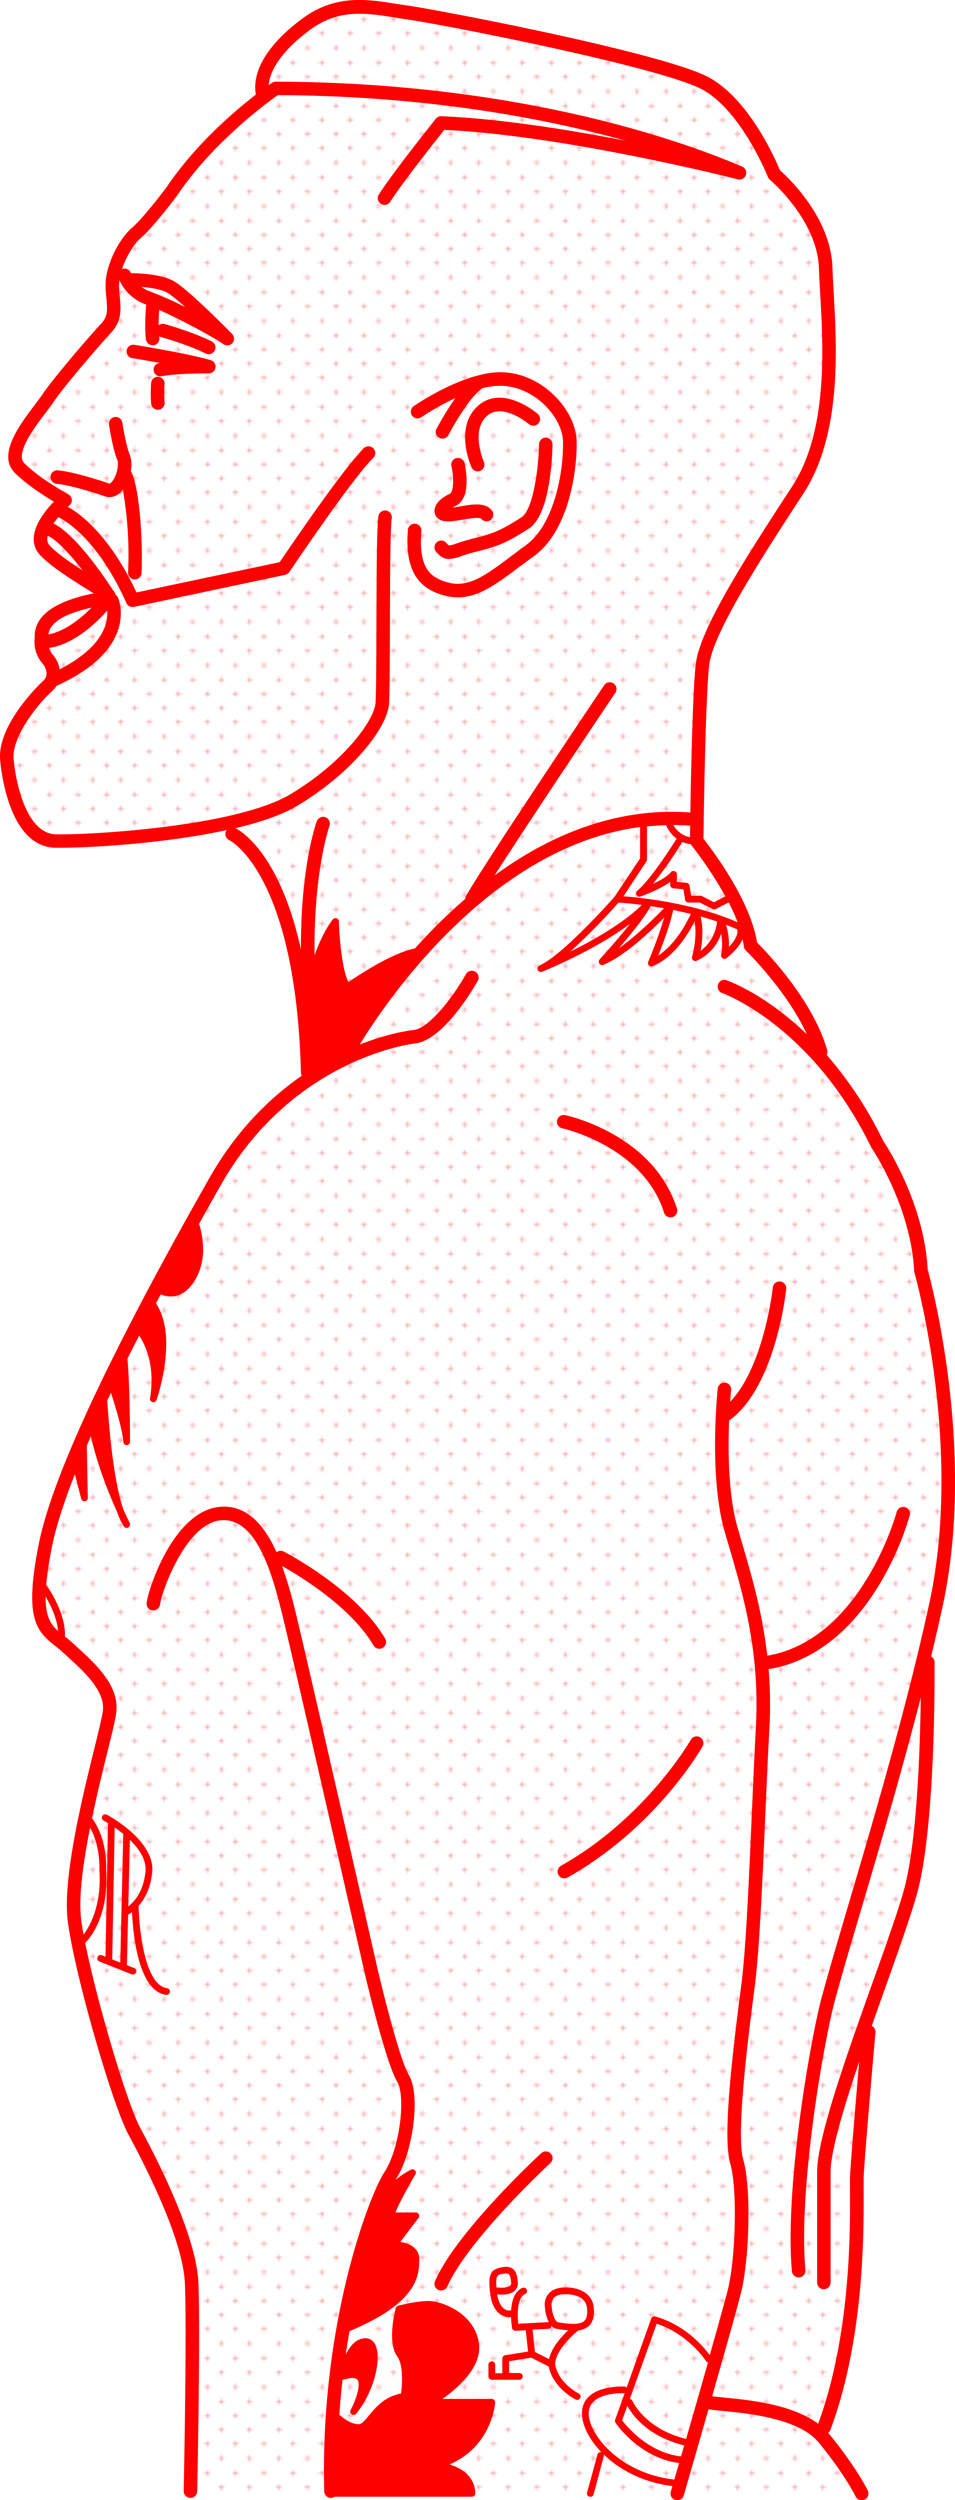 <svg xmlns="http://www.w3.org/2000/svg" viewBox="0 0 482.97 1263.34">
  <defs>
    <style>
      .a,.b{fill:none;}.b{stroke:#f05662;stroke-width:0.3px;}.c{fill:url(#a);}.d{fill:red;}
    </style>
    <pattern id="a" width="57.6" height="57.6" patternTransform="translate(-848.51 -29.83)" patternUnits="userSpaceOnUse" viewBox="0 0 57.6 57.6">
      <path class="a" d="M0 0h57.6v57.6H0z"/>
      <path class="b" d="M52.5 3.6h3M38.1 3.6h3M23.7 3.6h3M9.3 3.6h3M45.3 10.8h3M30.9 10.8h3M16.5 10.8h3M2.1 10.8h3M52.5 18h3M38.1 18h3M23.7 18h3M9.3 18h3M45.3 25.2h3M30.9 25.2h3M16.5 25.2h3M2.1 25.2h3M52.5 32.4h3M38.1 32.4h3M23.7 32.4h3M9.3 32.4h3M45.3 39.6h3M30.9 39.6h3M16.5 39.6h3M2.1 39.6h3M52.5 46.8h3M38.1 46.8h3M23.7 46.8h3M9.3 46.8h3M45.3 54h3M30.9 54h3M16.5 54h3M2.1 54h3M54 2.1v3M39.6 2.1v3M25.2 2.1v3M10.8 2.1v3M46.8 9.3v3M32.4 9.3v3M18 9.3v3M3.6 9.3v3M54 16.5v3M39.6 16.5v3M25.2 16.5v3M10.8 16.5v3M46.8 23.7v3M32.4 23.7v3M18 23.7v3M3.6 23.7v3M54 30.9v3M39.6 30.9v3M25.2 30.9v3M10.8 30.9v3M46.8 38.1v3M32.4 38.1v3M18 38.1v3M3.6 38.1v3M54 45.3v3M39.6 45.3v3M25.2 45.3v3M10.8 45.3v3M46.8 52.5v3M32.4 52.5v3M18 52.5v3M3.6 52.5v3"/>
    </pattern>
  </defs>
  <path class="c" d="M469.15 641.46c-1.8-33.39-20.61-62.2-22.6-65.18a196.74 196.74 0 0 0-28.51-43.27 3.38 3.38 0 0 0 .26-2.46c-7.17-25.16-30.61-49.5-35.46-54.34-3.36-21.39-22.83-47-27.08-52.4.12-9.57 1-72.51 2.94-88 2.07-16.55 27.35-55.35 47.66-86.52 19.32-29.64 16.86-73.08 15.24-101.82-.26-4.54-.49-8.69-.61-12.33-.82-25.24-22.38-45.44-26.57-49.13-2.22-5.38-15.16-35.06-35.28-46.55C337.33 27.01 220.58 4.79 206.09 2.79c-2-.27-4.1-.6-6.19-.93-14.21-2.25-30.33-4.8-47 7.54-17.28 12.74-25.68 26.56-23.49 38.39-11 8.5-30.69 25.34-45.07 46.68-.11.15-11.36 15.22-17.41 20.46-7.34 6.36-13.54 19.65-13.54 29 0 2.39.21 4.57.41 6.68.58 6 .73 9.3-2.48 12.74-6.14 6.58-24.46 27.87-29.77 35.83-.89 1.34-2.19 3-3.66 5-7.77 10.21-19.51 25.63-10.41 34.73 6 6 14.71 11.57 19.77 14.57-3.94 4.07-9.78 11.23-10.17 18.19a11.58 11.58 0 0 0 3.11 8.73c5.42 5.83 16.25 12.6 24.15 17.53l3 1.9c-10.66 2.26-30.57 7.38-29.8 22.67a16.58 16.58 0 0 0 3.83 12.6c2.65 3.07 2.88 6.79.54 8.86-.24.21-23.66 21.79-21.82 40.42 1 10.18 6 43.46 27.83 44h2.83c15 0 52.74-2.16 83.93-8.94a3.28 3.28 0 0 0-.42.58 3.43 3.43 0 0 0 1.68 4.51c.34.16 33.68 16.89 36.25 117.58a3.34 3.34 0 0 0 .41 1.47c-16.11 11.14-33 27.54-46.75 51.76-50.55 89-79.56 151.13-86.24 184.8-7.36 37.1-1.62 43.79 8.36 51.63 1.31 1 2.68 2.1 4.05 3.36l1.58 1.44c9.26 8.45 19.76 18 18.38 28.21-.42 3.13-2.13 10-4.28 18.77-6.12 24.83-16.37 66.38-13.34 88 4 28.78 22.92 92.9 30.52 106.91 10.23 18.91 27.57 53.79 28.59 75 1.12 23.21-.56 104.42-.57 105.24a3.41 3.41 0 0 0 3.34 3.48h243.74a3.38 3.38 0 0 0 1.58 1 3.38 3.38 0 0 0 3.48-1h88.17a3.41 3.41 0 0 0 5.62-3.73c-.21-.46-5.45-11.38-19.49-28.56-.17-.21-.37-.39-.54-.59a3.37 3.37 0 0 0 1.1-1.46c17.2-46 16.92-100.08 16.82-120.44v-6.84c.42-10.46 5.9-73 6-73.61a3.4 3.4 0 0 0-1.87-3.34c2.21-6.3 4.43-12.53 6.56-18.51 6.55-18.38 12.73-35.75 16.09-47.45 9.83-34.2 9.12-114.43 9.09-117.82a3.37 3.37 0 0 0-1.73-2.87c2.1-8.72 4.1-17.35 5.92-25.8 16.86-78.16-5.87-163.21-7.63-169.7z"/>
  <path class="d" d="M65.63 229.79c-1.72-4.1-3.29-13.1-3.75-16.23a3.412 3.412 0 0 0-6.75 1c.07.49 1.8 12.15 4.21 17.89.81 1.92 0 6.89-2.12 10.18-1 1.46-1.73 1.82-1.86 1.76-5.89-2.06-18.93-6.12-26.15-6.72a3.412 3.412 0 0 0-.57 6.8c6.06.51 17.95 4.08 24.46 6.36a6.88 6.88 0 0 0 2.29.39 8.27 8.27 0 0 0 6-2.88c.26-.27.49-.62.74-.94a189.9 189.9 0 0 1 2.64 41.84 3.41 3.41 0 0 0 3.26 3.56h.15a3.41 3.41 0 0 0 3.4-3.26c.76-17.55-1.23-44.49-5.46-51.56a14.9 14.9 0 0 0-.49-8.19zM106.6 182.02c-11.59-3.43-37.5-7.6-38.6-7.77a3.414 3.414 0 1 0-1.09 6.74c.13 0 6.27 1 13.85 2.39l-.3.05a3.41 3.41 0 0 0 .64 6.76 3.55 3.55 0 0 0 .64-.06c8.51-1.62 23.67-1.43 23.83-1.43a3.55 3.55 0 0 0 3.42-2.9 3.41 3.41 0 0 0-2.39-3.78zM83.22 194.16a3.412 3.412 0 1 0-6.79-.68 70.61 70.61 0 0 0 0 10.41 3.41 3.41 0 0 0 3.4 3.15h.27a3.41 3.41 0 0 0 3.14-3.66 63.85 63.85 0 0 1-.02-9.22zM270.03 281.02c17.75-12.85 21.89-43.55 21.6-58-.31-15.35-16.58-33.93-37.08-34.9-19.13-.84-44.25 16.36-45.31 17.09a3.41 3.41 0 1 0 3.88 5.61 131 131 0 0 1 17.18-9.66 149.31 149.31 0 0 0-9.39 15.23 3.41 3.41 0 1 0 6 3.19c2.73-5.16 11-19.33 16.47-22.9a3.26 3.26 0 0 0 .51-.5 36.11 36.11 0 0 1 10.26-1.22c16.64.78 30.33 16.07 30.58 28.22.31 15.34-4.43 41.93-18.78 52.32-2.58 1.87-5 3.71-7.38 5.48-12.25 9.21-21.1 15.86-31.07 13.57s-15.91-7.49-14.42-26.26a3.41 3.41 0 0 0-6.8-.54c-1.56 19.65 4.51 30 19.7 33.45a25 25 0 0 0 5.61.65c10.58 0 19.83-6.95 31.09-15.42 2.38-1.74 4.8-3.56 7.35-5.41z"/>
  <path class="d" d="M241.56 205.24c-11.92 10.92-3.44 30.13-3.08 30.94a3.41 3.41 0 0 0 6.22-2.8c-.07-.15-6.8-15.53 1.47-23.11 7.89-7.23 21.22 3.95 21.35 4.06a3.412 3.412 0 0 0 4.43-5.19c-.73-.63-18.04-15.2-30.39-3.9zM227.39 249.57c-5.45 2.48-8.39 6.35-7.49 9.86.36 1.38 1.85 4.55 8 4 2.14-.17 4.33-.54 6.44-.89 2.89-.49 8.28-1.39 9.07-.37a3.41 3.41 0 0 0 5.38-4.19c-3.3-4.23-9.55-3.19-15.59-2.17-1.48.25-3 .5-4.45.68a13.49 13.49 0 0 1 1.42-.74c8.36-3.8 5.43-18.79 4.76-21.76a3.415 3.415 0 0 0-6.66 1.51c1.36 5.86 1.24 13.1-.88 14.07z"/>
  <path class="d" d="M263.66 261.44c-9.35 5.88-12.85 7.87-24.29 10.66-3.61.88-6.34 1.8-8.34 2.48-4 1.36-4 1.36-5.18-.11a3.41 3.41 0 1 0-5.4 4.17c2.23 2.88 4.37 3.82 6.63 3.82a20 20 0 0 0 6.13-1.42c2-.67 4.45-1.5 7.78-2.31 11.78-2.88 15.75-4.87 26.31-11.51 11-6.89 12-36.72 12.12-42.63a3.41 3.41 0 0 0-3.35-3.47 3.49 3.49 0 0 0-3.47 3.35c-.24 13.16-3.16 33.32-8.94 36.97z"/>
  <path class="d" d="M469.15 641.46c-1.8-33.39-20.61-62.2-22.6-65.18a196.74 196.74 0 0 0-28.51-43.27 3.38 3.38 0 0 0 .26-2.46c-7.17-25.16-30.61-49.5-35.46-54.34-3.36-21.39-22.83-47-27.08-52.4.12-9.57 1-72.51 2.94-88 2.07-16.55 27.35-55.35 47.66-86.52 19.32-29.64 16.86-73.08 15.24-101.82-.26-4.54-.49-8.69-.61-12.33-.82-25.24-22.38-45.44-26.57-49.13-2.22-5.38-15.16-35.06-35.28-46.55C337.33 27.01 220.58 4.79 206.09 2.79c-2-.27-4.1-.6-6.19-.93-14.21-2.25-30.33-4.8-47 7.54-17.28 12.74-25.68 26.56-23.49 38.39-11 8.5-30.69 25.34-45.07 46.68-.11.15-11.36 15.22-17.41 20.46-7.34 6.36-13.54 19.65-13.54 29 0 2.39.21 4.57.41 6.68.58 6 .73 9.3-2.48 12.74-6.14 6.58-24.46 27.87-29.77 35.83-.89 1.34-2.19 3-3.66 5-7.77 10.21-19.51 25.63-10.41 34.73 6 6 14.71 11.57 19.77 14.57-3.94 4.07-9.78 11.23-10.17 18.19a11.58 11.58 0 0 0 3.12 8.73c5.42 5.83 16.25 12.6 24.15 17.53l3 1.9c-10.66 2.26-30.57 7.38-29.8 22.67a16.58 16.58 0 0 0 3.83 12.6c2.65 3.07 2.88 6.79.54 8.86-.24.21-23.66 21.79-21.82 40.42 1 10.18 6 43.46 27.83 44h2.83c15 0 52.74-2.16 83.93-8.94a3.27 3.27 0 0 0-.42.58 3.43 3.43 0 0 0 1.68 4.51c.34.16 33.68 16.89 36.25 117.58a3.34 3.34 0 0 0 .41 1.47c-16.11 11.14-33 27.54-46.75 51.76-50.55 89-79.56 151.13-86.24 184.8-7.36 37.1-1.62 43.79 8.36 51.63 1.31 1 2.68 2.1 4.05 3.36l1.58 1.44c9.26 8.45 19.76 18 18.38 28.21-.42 3.13-2.13 10-4.28 18.77-6.12 24.83-16.37 66.38-13.34 88 4 28.78 22.92 92.9 30.52 106.91 10.23 18.91 27.57 53.79 28.59 75 1.12 23.21-.56 104.42-.57 105.24a3.41 3.41 0 0 0 3.34 3.48h.07a3.41 3.41 0 0 0 3.41-3.34c.07-3.35 1.7-82.27.57-105.71-1.09-22.57-18.89-58.52-29.41-77.94-6.34-11.71-21.62-62.59-27.8-93.4 2.36-2.38 12.15-13.75 10.58-37.05 0-.65.93-15.09-7.14-26 2.56-12.21 5.48-24.11 7.81-33.54s3.95-16 4.42-19.49c1.86-13.71-10-24.58-20.55-34.16l-1.57-1.44c-1.3-1.19-2.57-2.21-3.82-3.19.47-10.23-6.08-21.23-9.45-26.16a181 181 0 0 1 2.93-19.28c1.92-9.7 5.83-21.94 11.58-36.54l3.18 12.37a1.71 1.71 0 0 0 1.65 1.28h.23a1.71 1.71 0 0 0 1.47-1.73l-.5-26.39c.66-1.54 1.36-3.12 2.06-4.7 3.33 15 9.58 30.14 13.4 38.6a30.44 30.44 0 0 0 3.31 7 1.71 1.71 0 0 0 2.93-1.73c0-.09-1.36-2.71-3.26-7-5.23-15.3-7.44-44.35-8.1-55 .61-1.29 1.24-2.6 1.86-3.91 2.39 7.42 6 19.4 6.27 24.89a1.7 1.7 0 0 0 1.7 1.62 1.71 1.71 0 0 0 1.67-1.7c0-1.23 0-27.83-1.3-42 1.91-3.81 3.9-7.73 5.94-11.71 3.29 5 8.17 15.59 5.47 31.78a1.71 1.71 0 0 0 3.29.84c.47-1.37 11-32.24-.29-48.87.78-1.47 1.6-3 2.4-4.49a13.7 13.7 0 0 0 5.12 1c3.29 0 6.92-1.32 10.12-5.27 6.53-8.06 7.91-18.9 4.19-31.43 3.59-6.44 7.26-13 11.1-19.74 36.53-64.29 97.46-71.33 98.07-71.39 14.46-1.5 30-28.55 31.75-31.63a3.433 3.433 0 0 0-6-3.34c-5.86 10.44-18.24 27.32-26.51 28.18-1.07.11-12 1.37-27.15 7.33 12.92-21.15 65.8-99.82 141.75-109.9v15.89l-13 19.46c-1 1.08-25.69 29.12-37.92 34.66a1.71 1.71 0 0 0 1.34 3.14c1.31-.53 26.65-10.8 44.52-24.26-7 8.88-15.24 17.83-15.37 18a1.71 1.71 0 0 0 1.9 2.74c10.69-4.4 24-17 30.75-23.92a223 223 0 0 1-8.09 22.38 1.71 1.71 0 0 0 2.22 2.25c10.92-4.49 18-16.26 21.23-22.69 1.48 8.35-1.23 17.81-1.27 17.92a1.7 1.7 0 0 0 2.36 2 23 23 0 0 0 12.34-13.68 30.3 30.3 0 0 1 0 10.64 1.71 1.71 0 0 0 2.74 1.71c4.65-3.76 7-7 8.08-9.55.28 1.26.52 2.5.68 3.72a3.42 3.42 0 0 0 1 2c.24.23 20.67 20.11 30.77 42.24-21.13-20.28-39.31-26.78-40.51-27.2a3.412 3.412 0 0 0-2.23 6.45c.45.16 45.17 16.29 75.24 77.72a3.54 3.54 0 0 0 .25.43c.2.29 19.94 29.48 21.58 62.26a3.38 3.38 0 0 0 .13.77c.25.87 24.71 87.57 7.62 166.78-11.24 52.07-28.76 111.33-41.55 154.59-7 23.77-12.58 42.54-14.73 52.21-6.87 30.93-16.56 93.88-13.29 131.1a3.41 3.41 0 0 0 3.42 3.13h.3a3.41 3.41 0 0 0 3.1-3.7c-3.2-36.46 6.37-98.49 13.15-129 2.1-9.44 7.62-28.12 14.61-51.75 9.12-30.85 20.64-69.81 30.59-108.57-.35 26.14-1.94 74.41-8.75 98.09-3.3 11.5-9.46 28.77-16 47-13 36.42-27.67 77.71-27.67 94.62v55.86a3.41 3.41 0 1 0 6.82 0v-55.86c0-10.33 6.53-32.21 14.45-55.68-1.67 19.44-4.35 51.13-4.64 58.53-.06 1.47 0 3.9 0 7.15.1 19.91.36 72.59-16.1 117.24-13.29-9.9-35-12-47.48-13.22-2.31-.22-4.85-.47-6.13-.69 6.33-22.15 12.75-44.87 14.62-52.37 4.08-16.33 5.37-52.53 1.1-67.17-3.86-13.24 2.91-65.14 5.79-87.3 2.4-18.39 3.95-54.06 5.45-88.55.65-14.87 1.28-29.48 2-42.31a219.57 219.57 0 0 0-.42-29.86 3.24 3.24 0 0 0 .42.07 3.38 3.38 0 0 0 .6-.05c21.46-3.84 40.45-18.53 54.92-42.48a149.38 149.38 0 0 0 15.44-35.05 3.41 3.41 0 1 0-6.59-1.76c-.17.64-17.62 64.1-65 72.58a3.22 3.22 0 0 0-.46.18c-2.46-21.94-7.85-40.37-12.82-57.29q-1.1-3.75-2.17-7.43c-4.79-16.58-4.91-39.32-4.3-54.2 23.37-16.82 28.65-64.43 28.86-66.46a3.41 3.41 0 1 0-6.78-.72c0 .43-4.43 39.83-21.56 57.68.25-3.56.47-5.7.48-5.8a3.41 3.41 0 1 0-6.78-.71c-.19 1.79-4.53 44.2 3.52 72.09q1.07 3.7 2.18 7.47c7.34 25 15.65 53.27 13.61 91.37-.69 12.85-1.32 27.49-2 42.38-1.49 34.35-3 69.86-5.39 88-5.11 39.2-9.33 77.25-5.58 90.1 3.83 13.12 2.59 48.56-1.17 63.61-1.31 5.22-4.93 18.21-9.18 33.23-2.72-3.75-12-15.1-27.55-19.54a1.71 1.71 0 0 0-2.08 1.07l-12.41 34.86a1.69 1.69 0 0 0-1.14-.53c-.84 0-20.45-.93-21.41 12.53-.43 6 3.08 13.71 9.78 20.65a1.7 1.7 0 0 0-2 1.21l-5.23 19.18a1.7 1.7 0 0 0 1.21 2.09 1.68 1.68 0 0 0 .44.06 1.71 1.71 0 0 0 1.65-1.27l5.12-19.19a1.66 1.66 0 0 0 0-.91c7.93 7.67 19.82 14.14 34.72 15.94l-.8 2.77a3.415 3.415 0 1 0 6.56 1.9c.49-1.69 6.23-21.53 12.52-43.51 1.46.32 3.65.54 7.35.9 12.46 1.21 38.4 3.71 48.41 16 13.44 16.46 18.56 27.06 18.61 27.17a3.41 3.41 0 0 0 6.16-2.93c-.21-.46-5.45-11.38-19.49-28.56-.17-.21-.37-.39-.54-.59a3.37 3.37 0 0 0 1.1-1.46c17.2-46 16.92-100.08 16.82-120.44v-6.84c.42-10.46 5.9-73 6-73.61a3.4 3.4 0 0 0-1.87-3.34c2.21-6.3 4.43-12.53 6.56-18.51 6.55-18.38 12.73-35.75 16.09-47.45 9.83-34.2 9.12-114.43 9.09-117.82a3.37 3.37 0 0 0-1.73-2.87c2.1-8.72 4.1-17.35 5.92-25.8 16.83-78.22-5.9-163.27-7.66-169.76zM50.26 944.79c1.2 18-4.78 28.5-8 32.75-.45-2.48-.84-4.8-1.13-6.9-1.6-11.41.88-29.29 4.42-47.08 5.36 9.5 4.72 20.87 4.71 21.23zm-27.2-138.06c2.72 4.65 5.79 11.15 6.3 17.41-3.76-3.35-6.37-7.35-6.29-17.44zm318.06-366.54a1.71 1.71 0 0 0-1.9.56c-1.52 2-5.3 4.12-9 5.88a210.27 210.27 0 0 0 14.59-20.74 1.69 1.69 0 0 0 .18-.49 15.63 15.63 0 0 0 4.36 1.16 3.4 3.4 0 0 0 .32.57 191.8 191.8 0 0 1 17.16 25.79l-5.77 3-6-3.09a1.7 1.7 0 0 0-.78-.19h-4.73l-.83-5.12a1.7 1.7 0 0 0-1.51-1.42l-4.89-.49v-3.82a1.71 1.71 0 0 0-1.2-1.6zm7.9-22.95c0 2.48-.06 4.44-.08 5.78a12 12 0 0 1-8.38-6.14q4.19.03 8.46.36zM23.91 272.03a9.1 9.1 0 0 1 .27-1.39c2.06 1 7.75 4.81 17.53 17.53-6.29-4-12.93-8.6-16.5-12.44a4.71 4.71 0 0 1-1.3-3.7zm29 45c-3 7.8-10.8 15.06-22.73 21.18a15.33 15.33 0 0 0-3.62-7.59 9.14 9.14 0 0 1-1.79-3.23c3.33-.35 15.09-2.75 29.44-18.83a19.39 19.39 0 0 1-1.3 8.47zm-6.6-10c-11 11.16-19.47 13.18-21.85 13.53 1.09-7.86 13.08-11.55 21.84-13.54zm163.54 172.22c-11.75 2.35-28.68 13.59-33.58 17-3-5.14-4.6-21-4.9-30.67a1.71 1.71 0 0 0-3.06-1c-3.9 5-7 11.91-9.22 18.13-.55-42.3 7.42-65.08 7.53-65.39a3.41 3.41 0 0 0-6.41-2.33c-.47 1.29-8.27 23.46-8 64.83-10.73-48.54-30.27-59.92-33.13-61.34 12.43-2.94 23.54-6.67 31.34-11.35 27.64-16.58 45.24-39.08 46.28-51.25.38-4.47.43-20.62.49-39.32.06-22.06.14-49.51.91-54.56a3.41 3.41 0 1 0-6.74-1c-.84 5.55-.92 31-1 55.56-.05 17.78-.1 34.57-.46 38.76-.77 8.92-16.13 29.86-43 46-27.5 16.5-102.15 20.67-118.77 20.27-12.93-.33-19.51-20.6-21.21-37.86-1.2-12.21 13.91-29.66 19.54-34.63a11.48 11.48 0 0 0 2.07-2.5c16.33-7.39 26.7-16.49 30.76-27.08 3.76-9.84.5-17.28.36-17.59a3.32 3.32 0 0 0-1.19-1.35 3.61 3.61 0 0 0-1-1.89c-16.07-24.48-25.8-31.94-30.39-34.18.76-1.12 1.59-2.2 2.44-3.23a3.22 3.22 0 0 0 .41.28c.18.08 18.41 8.18 34 43.16a3.42 3.42 0 0 0 3.82 1.95l76.47-16.2a3.41 3.41 0 0 0 2.13-1.44c.31-.46 31.22-46.48 42.51-57.77a3.41 3.41 0 0 0-4.82-4.82c-10.86 10.86-37.57 50.22-42.58 57.64l-72.44 15.29c-13.91-29.86-29.51-40.42-34.7-43.27.29-.27.6-.56.84-.76a3.41 3.41 0 0 0-.62-5.59c-.14-.07-14.15-7.61-22.23-15.69-4.88-4.88 5.46-18.47 11-25.77 1.58-2.07 3-3.89 3.91-5.32 5-7.55 23.22-28.68 29.08-35 5.46-5.85 4.86-12.05 4.28-18-.19-1.95-.38-4-.38-6a18.8 18.8 0 0 1 .2-2.37 23.3 23.3 0 0 0 13.69 12.37 3.24 3.24 0 0 0-.24.81c0 .44-.87 10.92 0 16.79a3.41 3.41 0 0 0 3.37 2.89 3.52 3.52 0 0 0 .52 0 3.41 3.41 0 0 0 2.85-3.89c0-.23-.06-.47-.09-.71a3.33 3.33 0 0 0 .93.47c.13 0 13 3.6 22.64 8.3a3.412 3.412 0 1 0 3-6.13c-10.19-5-23.28-8.6-23.84-8.75a3.34 3.34 0 0 0-3 .67c0-3.09.17-6.17.28-7.81 10.75 4.76 27 13.51 32.49 17.3a3.41 3.41 0 0 0 4.37-5.2c-2.31-2.35-22.75-23.09-29.83-26.85-6.69-3.55-18.41-3.81-21.31-3.81a3.4 3.4 0 0 0-4.27-2.18c-.1 0-.16.1-.26.14 2-6.05 5.73-12.47 9.63-15.85 6.6-5.72 17.93-20.9 18.5-21.68 18-26.74 45.53-46.79 50.69-50.41 75 .33 134.63 11.62 176 23.06-29-5.62-64-11.21-93.27-12.4a3.45 3.45 0 0 0-2.8 1.27c-.86 1.07-21.13 26.29-28.82 38.25a3.412 3.412 0 1 0 5.74 3.69c6.5-10.11 23-30.84 27.32-36.31 61.54 2.85 147.63 24.76 148.5 25a3.38 3.38 0 0 0 4.06-2.33 3.46 3.46 0 0 0-2.19-4.23c-.27-.09-.87-.35-1.8-.74-29.66-12.53-111.82-41.7-233.77-42.06a3.42 3.42 0 0 0-1.91.58c-.16.1-.76.51-1.67 1.16.62-8.4 8.05-18.47 21-28 14.42-10.64 28.41-8.43 41.92-6.29 2.14.34 4.25.67 6.34 1 17.87 2.42 130.69 24.46 150.58 35.83 19.59 11.2 32.5 43.59 32.63 43.92a3.41 3.41 0 0 0 1 1.37c.24.2 24 20.35 24.79 44.69.12 3.68.36 7.89.62 12.49 1.58 27.85 4 69.95-14.14 97.71-21.77 33.41-46.45 71.28-48.71 89.4-1.56 12.48-2.43 53.27-2.8 75.42-38.2-2.78-71.71 11.88-99 31.8 19.38-30.28 60.57-91.55 61.07-92.29a3.41 3.41 0 0 0-5.66-3.81c-2.45 3.64-60.11 89.41-69.89 106.52a3.33 3.33 0 0 0-.41 1.47 279.36 279.36 0 0 0-25.39 25.01zM76.43 147.52a16.61 16.61 0 0 1-4.81-2.52c4.33.33 9.62 1.12 12.79 2.8 1.85 1 5.29 3.81 9.31 7.42a153.87 153.87 0 0 0-17.29-7.7zm250.48 287.77a1.71 1.71 0 0 0 .29-.95v-16.73q4.77-.5 9.66-.62a17.09 17.09 0 0 0 5.37 6.82 1.61 1.61 0 0 0-.27.3c-.12.19-12.1 19.63-19.69 26a1.71 1.71 0 0 0 1.68 2.91c1.16-.42 9.69-3.57 15-7.36v1.5a1.7 1.7 0 0 0 1.54 1.7l5.13.51.86 5.26a1.7 1.7 0 0 0 1.68 1.43h5.77l6.46 3.3a1.7 1.7 0 0 0 .78.19 1.72 1.72 0 0 0 .78-.19l6.58-3.37a101.12 101.12 0 0 1 4.52 10.05q-3.88-1.7-7.91-3.13c-20.15-7.15-42-9.43-49.84-10zm-14.06 20.79c1.68.11 5.93.44 11.72 1.18-9.33 9.29-24.59 17.89-36.15 23.6a318.82 318.82 0 0 0 24.4-24.79zm0 23.22c5.48-6.32 12.69-15.12 16.25-21.42 2.1.31 4.33.66 6.66 1.07-4.18 4.31-13.7 13.84-22.97 20.34zm20 3.65c2.25-5.63 6-15.51 7.61-23.12 2.88.57 5.87 1.23 8.9 2-2 4.27-7.68 15.31-16.55 21.11zm21.44-2.44c.81-4.22 1.62-11.16 0-17.41 2.78.77 5.56 1.62 8.31 2.56a20.71 20.71 0 0 1-8.35 14.84zm14.35-2a35.72 35.72 0 0 0-1.45-11.22q2.87 1.11 5.64 2.36c.25.93.63 3.91-4.24 8.86zm-36.53 695.68c16.07 5.26 24.85 18.72 24.94 18.86a1.66 1.66 0 0 0 1 .7c-3.67 12.92-7.68 26.92-11.05 38.65-20.89-5.08-27.06-19-27.12-19.18a1.69 1.69 0 0 0-1.35-1zm-14.87 41.48c2 3.68 9.51 15.27 28.77 20l-1.6 5.56c-16.48-1.89-27.39-15.08-29.79-18.25zm-19.46 3c.72-10.12 17.65-9.38 17.82-9.36a1.56 1.56 0 0 0 .3 0l-4.8 13.4a1.7 1.7 0 0 0 .19 1.53c.52.77 12.29 17.82 32.15 20.35l-2.41 8.34c-28.19-3.14-44.04-23.74-43.29-34.24z"/>
  <path class="d" d="M285.8 563.48a3.41 3.41 0 0 0-1.43 6.67c.41.09 40.83 9.07 51.48 42.62a3.41 3.41 0 1 0 6.5-2.07c-11.83-37.28-54.73-46.83-56.55-47.22zM65.05 967.36a20.68 20.68 0 0 0 1.73-1.19c.48 10.9 3.1 40 17.28 41.86h.22a1.71 1.71 0 0 0 .21-3.4c-11.28-1.45-14.18-29.94-14.39-41.57 3-3.4 6.09-8.8 6.88-17.13s-5.46-15.9-11.64-21.15a1.7 1.7 0 0 0-.33-.29 69.82 69.82 0 0 0-10.81-7.43 1.71 1.71 0 1 0-1.61 3s.82.44 2 1.18l-1.24 67.47-1.91-.76a1.71 1.71 0 0 0-1.26 3.17l16.49 6.54a1.71 1.71 0 0 0 1.26-3.17l-3.74-1.48.59-25.61a1.66 1.66 0 0 0 .27-.04zm8.53-21.74c-1 10.06-5.53 15.22-8.68 17.67l.77-33.61c4.58 4.45 8.48 10.05 7.91 15.94zm-16.91 44.42a1.65 1.65 0 0 0 .1-.45l1.22-66.14c1.34.93 2.83 2 4.34 3.27l-1.5 65zM292.54 1209.37c-.1-.05-10.19-5.2-11.83-14.77.5-7.81 10.38-15.91 11.89-17.11a9.18 9.18 0 0 0 5.22-2.18c2-1.89 2.86-4.87 2.48-9.12-.79-8.91-10.19-10.64-14.84-10.29-.18 0-4.9-.21-7.8 2.85a8.63 8.63 0 0 0-2.08 7.13 19.81 19.81 0 0 0 2 7.58 1.71 1.71 0 0 0-.49-.07l-15 .8c-.49-4.51-.58-13.25 3.47-15a1.71 1.71 0 0 0-1.37-3.13c-4.11 1.8-5.42 6.82-5.71 11.43a1.69 1.69 0 0 0-.7 0 4.31 4.31 0 0 1-3-1c-1.64-1.29-2.78-3.75-3.34-7.17.61.09 6.06.8 8.85-1.79a5.12 5.12 0 0 0 1.59-4.26c-.18-2.66-.61-5.32-2.48-6.76s-4-1.13-6-.77c-6.23 1.16-6.28 5.33-5.62 12.08.53 5.48 2.21 9.33 5 11.44a7.83 7.83 0 0 0 4.74 1.65 5.22 5.22 0 0 0 .86-.06h.08a43.37 43.37 0 0 0 .5 5.49 1.71 1.71 0 0 0 1.68 1.43h.09l5.17-.28 1.16 10.76-11.59 1.87a1.71 1.71 0 0 0-1.43 1.68v7.39h-3.62v-4.41a1.71 1.71 0 0 0-3.41 0v6.01a1.7 1.7 0 0 0 1.71 1.71h14.07a1.71 1.71 0 0 0 0-3.41h-5.33v-5.94l11.21-1.81 8.83 4.5c2.26 10.8 13.05 16.34 13.52 16.58a1.71 1.71 0 1 0 1.52-3.05zm-38.5-60.34c1.69-.32 2.77-.28 3.27.11s1 1.89 1.17 4.3a1.69 1.69 0 0 1-.5 1.52c-1.21 1.12-4.34 1.16-6 .92h-.24a1.7 1.7 0 0 0-.63.12c-.53-6.04.32-6.49 2.92-6.97zm26.08 12.06c1.8-1.9 5.1-1.8 5.37-1.8.46 0 10.71-.61 11.41 7.19.28 3.13-.18 5.19-1.4 6.31-1.86 1.71-6 1.91-13.5.63-.36-.2-2.4-1.58-3-7.9a5.42 5.42 0 0 1 1.11-4.43zm-2.81 15.68a1.69 1.69 0 0 0 1.58-1.57 5 5 0 0 0 2.24 1.52h.12c2.29.4 4.29.65 6.08.78-3.41 3.2-8.32 8.65-9.69 14.55l-7.11-3.62-1.21-11.27z"/>
  <path class="d" d="M250.4 1213.97a1.71 1.71 0 0 0-1.7-1.79h-24.93c7.18-5.05 19.51-15.49 18.52-27-1.37-16-18.62-22.47-25.58-22.47-6.55 0-15 2.31-15.38 2.41a1.71 1.71 0 0 0-1.2 1.21c-.46 1.76-4.32 17.4.7 24.25 3.19 4.35 2.64 14.16 2 18.84-8.44 1.67-12.92 7.09-16.22 11.1-2 2.48-3.67 4.44-5.28 4.44-3.75 0-7.77-3.08-9.71-4.78q.63-9.1 1.6-17.73a1.63 1.63 0 0 0 .65 0c3.47-1.12 5.89-1.12 6.83 0 2 2.41-.76 10.43-3.38 15.35a1.71 1.71 0 0 0 2.84 1.87c9.59-12 13-28.72 9.52-35.12a5.43 5.43 0 0 0-5.55-3c-4.43.44-7.37 4.27-9.29 8.38q.88-6.14 1.9-12c35.26-14.61 35.27-28.7 35.27-36.51a7.26 7.26 0 0 0-2.19-5.34c-2-2-5.06-2.87-7.38-3.24l9.22-12.13a1.71 1.71 0 0 0-1.36-2.74h-10.33c2.93-7.17 10-19.09 10.11-19.22a1.7 1.7 0 0 0-2.24-2.39 40.78 40.78 0 0 0-7.82 5.17c.12-.2.25-.42.37-.6 8.07-12.42 12.7-41.66 6.33-52.49-4.45-7.56-12.73-40.51-15.54-52.55-.37-1.65-37.59-165.07-42.09-182.81a221.61 221.61 0 0 0-6.4-21.73c8 4.48 34.7 20.44 46.2 40.09a3.41 3.41 0 1 0 5.89-3.44c-14.55-24.86-49.79-43.2-51.28-44a3.4 3.4 0 0 0-3.64.35c-6-13.33-15-24.45-29.15-22.89-23.88 2.67-36.58 44.21-36.58 49a3.33 3.33 0 0 0 3.26 3.31 3.48 3.48 0 0 0 3.56-3.19c.43-4.56 12.29-40.33 30.52-42.36 18.77-2 26.69 29.52 31 46.49 4.48 17.67 41.68 181 42.06 182.67s10.42 44.47 16.3 54.47c4.65 7.9 1.08 34.16-6.17 45.31-8.62 13.26-32.91 78.82-30.69 161.73a3.41 3.41 0 0 0 3.41 3.32h.09a3.32 3.32 0 0 0 1.73-.6 1.6 1.6 0 0 0 .17 0h69.26a1.71 1.71 0 0 0 1.71-1.74c-.16-8.44-6.82-12.72-13-14.58 21.66-9.32 23.05-31.09 23.06-31.32zM283.7 942.79a3.41 3.41 0 0 0 3.35 5.94c44.66-25.2 67.3-64.59 68.24-66.25a3.412 3.412 0 0 0-5.94-3.36c-.21.41-22.7 39.47-65.65 63.67z"/>
  <path class="d" d="M223.11 1157.37a3.42 3.42 0 0 0 3.12-2c10.67-24 51.53-61.82 51.94-62.2a3.41 3.41 0 1 0-4.62-5c-1.72 1.59-42.3 39.15-53.55 64.45a3.41 3.41 0 0 0 1.73 4.5 3.37 3.37 0 0 0 1.38.25z"/>
</svg>
